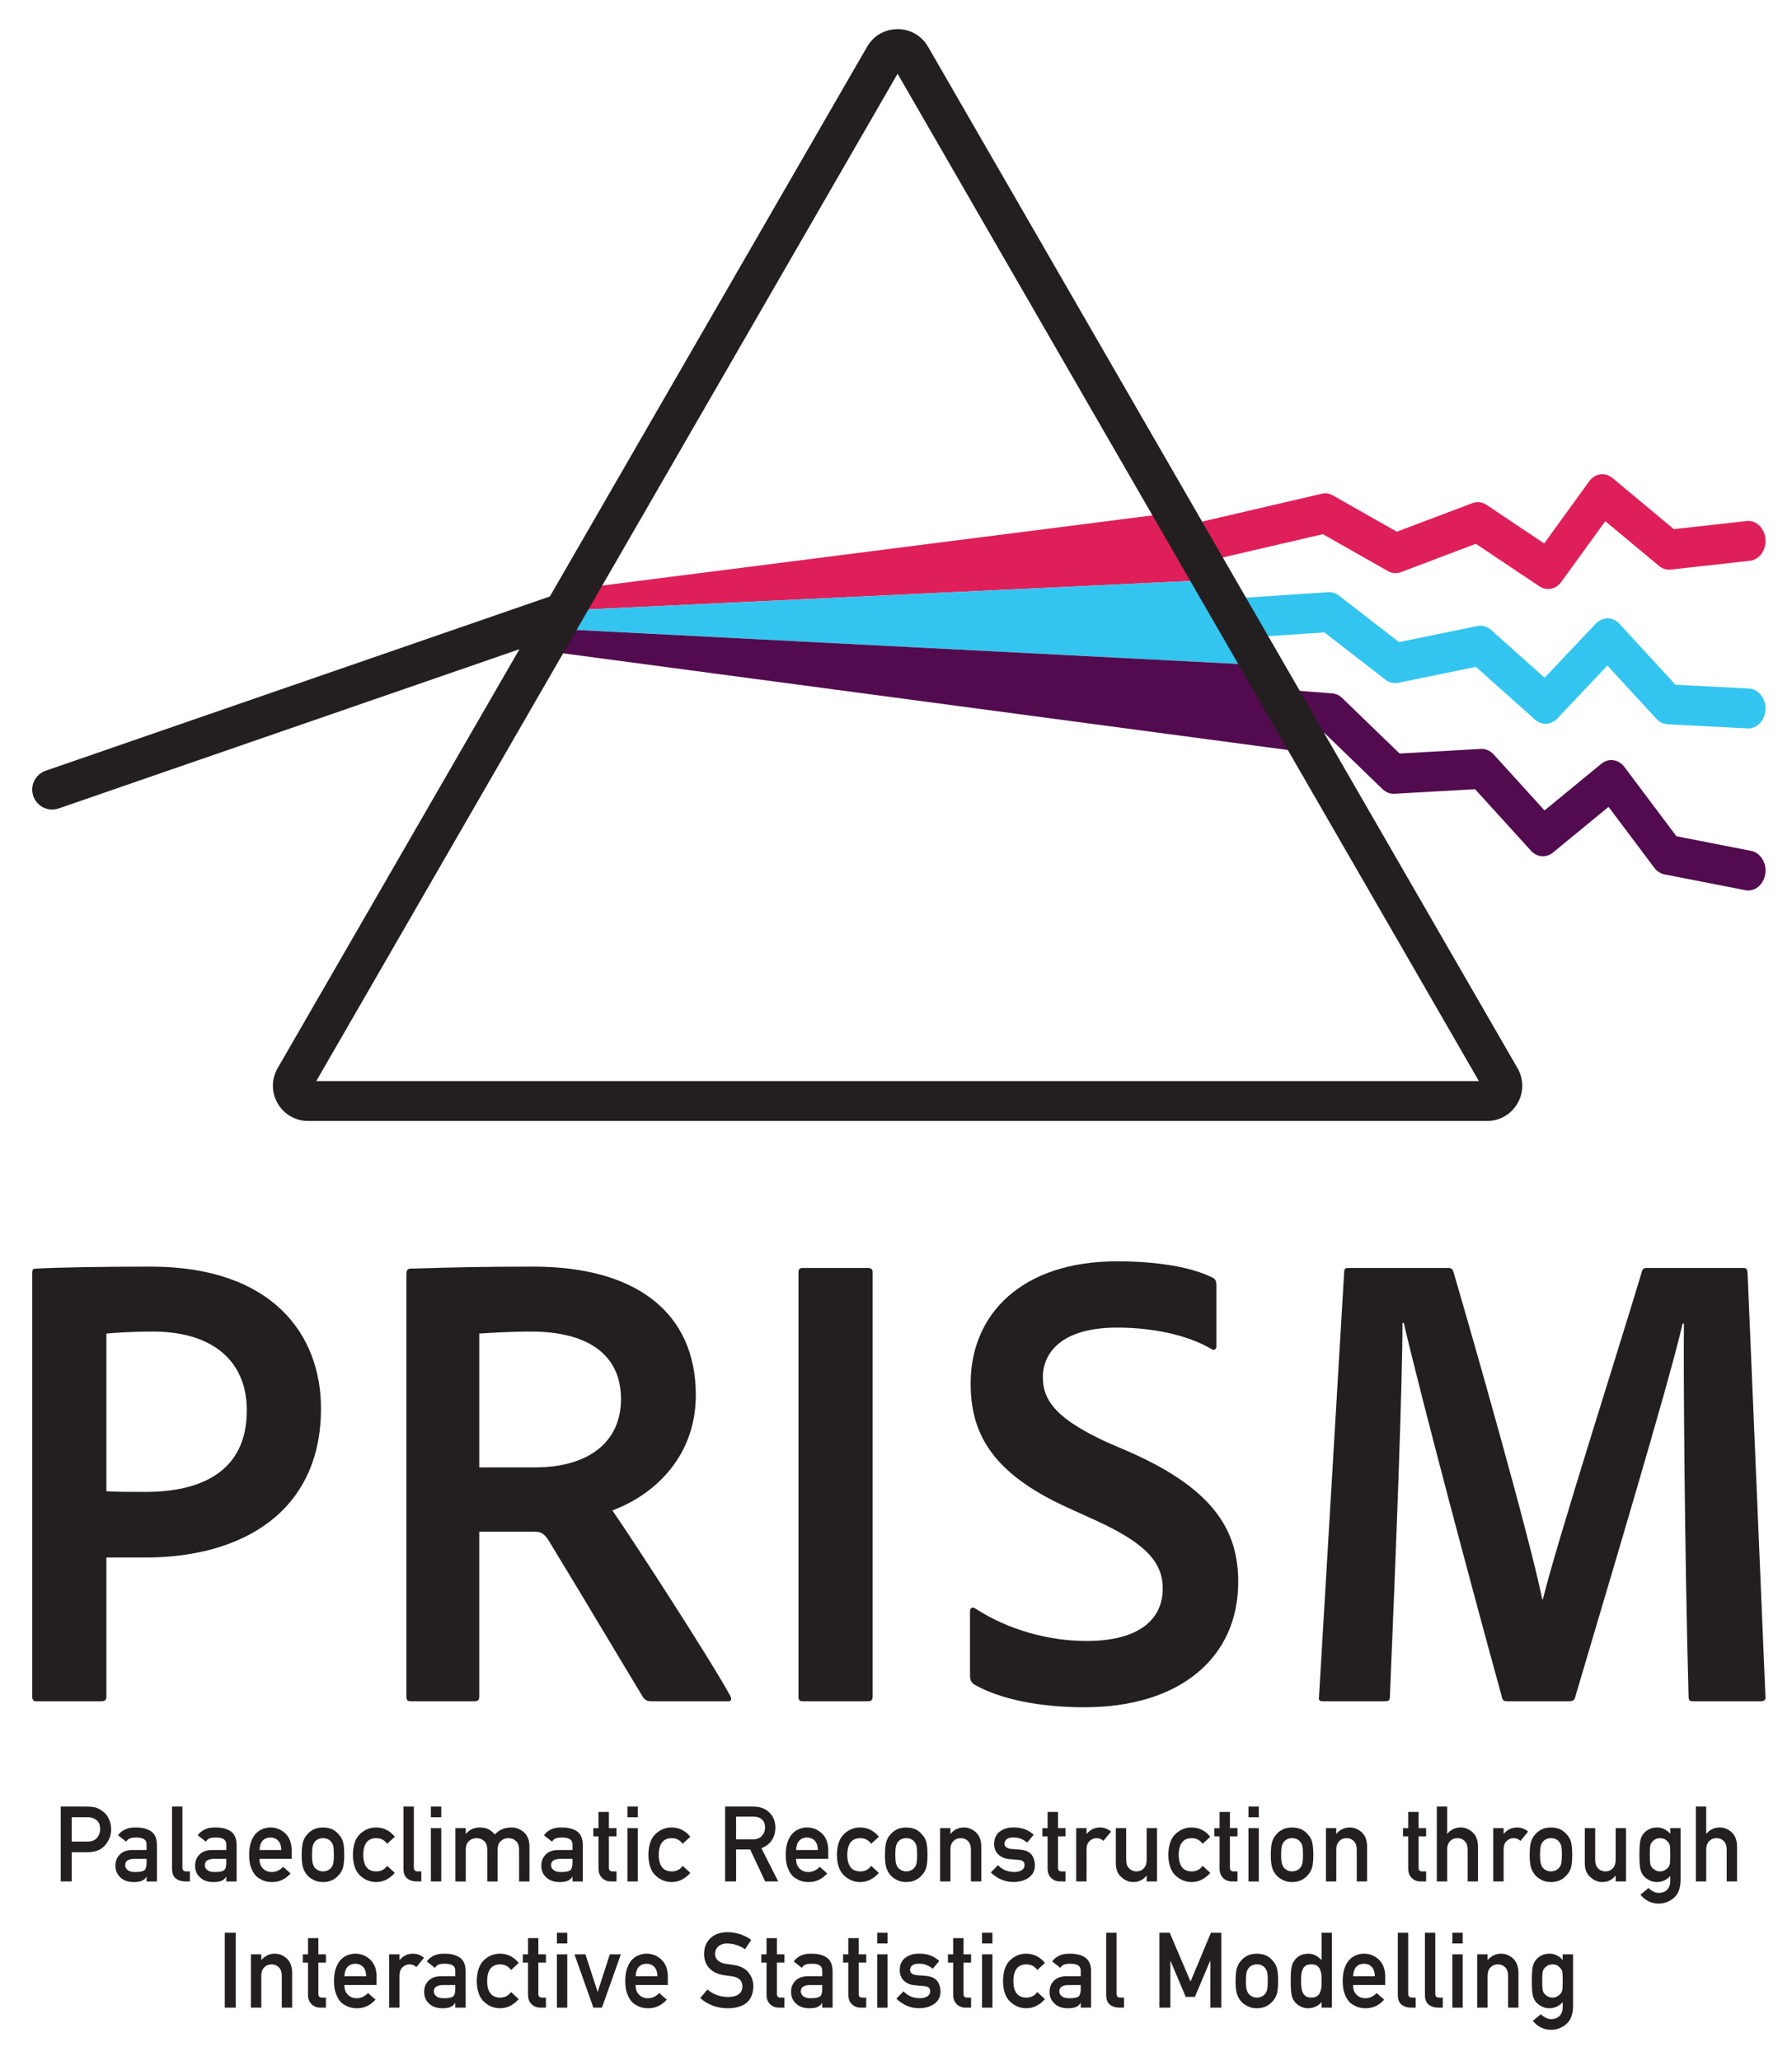 <?xml version="1.0" encoding="UTF-8"?>
<svg id="Layer_1" data-name="Layer 1" xmlns="http://www.w3.org/2000/svg" viewBox="0 0 1363.75 1567.85">
  <defs>
    <style>
      .cls-1 {
        fill: #231f20;
      }

      .cls-2 {
        fill: #520b4e;
      }

      .cls-3 {
        fill: #df1f5a;
      }

      .cls-4 {
        fill: #33c5f0;
      }
    </style>
  </defs>
  <g>
    <path class="cls-1" d="M24.53,968.55c0-2.52.5-3.53,2.52-3.53,19.15-1.01,53.43-1.51,87.7-1.51,92.74,0,129.53,51.91,129.53,107.86,0,78.63-59.98,113.4-133.56,113.4h-29.74v105.84c0,2.52-1.01,3.53-4.03,3.53H27.55c-2.02,0-3.02-1.01-3.02-3.53v-322.06ZM80.98,1134.37c8.06.5,14.62.5,29.74.5,41.83,0,77.11-15.12,77.11-61.99,0-37.8-26.21-59.98-71.57-59.98-16.13,0-29.74,1.01-35.28,1.51v119.96Z"/>
    <path class="cls-1" d="M312.82,1294.14c-3.02,0-3.53-1.01-3.53-4.03v-321.06c0-2.02.5-4.03,3.02-4.03,33.77-1.01,55.95-1.51,93.75-1.51,77.11,0,123.48,34.27,123.48,97.78,0,44.35-28.73,74.59-63.51,87.7,16.13,23.19,74.59,113.4,89.21,140.12,1.51,2.52,2.02,5.04-1.01,5.04h-57.96c-4.03,0-5.04-1.01-6.55-2.52-14.11-23.18-48.89-81.65-71.07-117.94-3.53-6.05-6.05-8.57-11.59-8.57h-42.34v125.5c0,2.52-1.01,3.53-3.53,3.53h-48.39ZM407.07,1116.22c41.33,0,65.52-19.66,65.52-51.91,0-34.27-25.7-51.41-68.55-51.41-16.13,0-31.25,1.01-39.31,1.51v101.81h42.34Z"/>
    <path class="cls-1" d="M664.11,1290.11c0,3.02-1.01,4.03-3.53,4.03h-49.39c-3.02,0-3.53-1.01-3.53-4.03v-322.06c0-3.02,1.01-3.53,3.53-3.53h49.39c2.52,0,3.53,1.01,3.53,3.53v322.06Z"/>
    <path class="cls-1" d="M741.73,1281.54c-2.52-1.51-3.53-3.53-3.53-7.06v-48.89c0-2.52,2.02-3.53,4.03-2.02,25.71,16.63,56.45,24.7,84.67,24.7,40.83,0,57.96-17.14,57.96-39.82,0-19.15-11.59-33.77-49.9-51.41l-22.18-10.08c-58.97-26.71-74.09-57.46-74.09-94.75,0-52.42,38.81-92.74,111.39-92.74,31.25,0,57.46,4.54,73.08,12.6,2.02,1.01,2.52,3.02,2.52,6.05v45.87c0,2.02-1.51,4.03-4.03,2.02-18.14-10.58-44.35-16.13-71.57-16.13-42.84,0-56.45,19.66-56.45,37.8s11.09,32.26,49.9,49.9l18.65,8.06c62.5,28.22,80.14,59.47,80.14,97.78,0,57.46-44.35,95.26-116.93,95.26-34.27,0-64.01-6.05-83.67-17.14Z"/>
    <path class="cls-1" d="M1026.49,964.52h75.1c3.02,0,3.53.5,4.54,3.02,14.62,49.9,57.96,201.61,67.54,248.98h.5c10.58-43.34,59.98-197.57,75.1-248.48.5-2.52,1.51-3.53,4.03-3.53h73.08c2.52,0,3.02.5,3.53,3.02l13.61,322.57c.5,3.02-1.01,4.03-3.53,4.03h-51.41c-2.52,0-3.53-.5-3.53-3.53-3.02-108.36-4.03-253.52-3.53-283.76h-1.01c-10.58,46.37-61.49,215.21-81.65,283.76-.5,3.02-2.52,3.53-4.54,3.53h-46.87c-3.02,0-4.03-.5-4.54-3.53-21.17-76.61-60.99-225.8-74.59-284.26h-1.01c0,46.87-5.04,177.41-9.58,284.26,0,3.02-1.01,3.53-4.03,3.53h-46.37c-3.02,0-4.03-.5-3.53-3.53l19.15-323.07c0-3.02,1.51-3.02,3.53-3.02Z"/>
  </g>
  <g>
    <path class="cls-3" d="M1178.11,448.08c-2.24,0-4.49-.66-6.55-2.04l-48.42-32.39-57.05,21.59c-3.24,1.23-6.77.94-9.83-.8l-49.51-28.11-78.11,18.18-13.83-27.74,91.13-21.21c2.83-.66,5.76-.22,8.35,1.25l48.72,27.66,57.55-21.78c3.54-1.34,7.4-.87,10.62,1.28l43.97,29.41,34.25-47.25c4.41-6.08,12.12-7.2,17.68-2.56l46.75,38.94,55.42-6.17c7.2-.8,13.6,5.31,14.3,13.66.69,8.34-4.58,15.76-11.79,16.56l-60.32,6.72c-3.16.35-6.33-.64-8.9-2.79l-40.88-34.05-33.5,46.22c-2.56,3.54-6.27,5.42-10.04,5.42Z"/>
    <path class="cls-4" d="M1330.43,554.09c-.2,0-.4,0-.61-.02l-60.85-3.16c-3.16-.16-6.16-1.63-8.46-4.13l-37.25-40.51-38.12,40.27c-4.74,5-11.91,5.35-17,.82l-44.96-40.09-59.14,12.13c-3.37.69-6.84-.15-9.68-2.35l-46.48-36-49.35,3.29-14.76-29.42,67.03-4.46c2.88-.19,5.73.71,8.12,2.56l45.74,35.43,59.65-12.23c3.67-.75,7.44.32,10.39,2.95l40.79,36.38,38.97-41.17c5.1-5.39,12.95-5.32,17.98.15l42.61,46.34,55.95,2.91c7.28.38,12.91,7.47,12.58,15.85-.32,8.14-6.15,14.49-13.16,14.49Z"/>
    <path class="cls-2" d="M1330.43,677.37c-.73,0-1.48-.07-2.23-.22l-61.5-12.03c-3.02-.59-5.77-2.37-7.77-5.04l-34.79-46.31-42.27,34.73c-5.16,4.24-12.21,3.66-16.79-1.38l-42.51-46.79-61.32,3.47c-3.33.19-6.59-1.08-9.13-3.54l-44.36-42.86-13.31-1.04-15.89-31.66,35.28,2.75c2.79.22,5.45,1.45,7.59,3.52l43.69,42.22,61.82-3.5c3.61-.2,7.15,1.31,9.77,4.19l38.72,42.61,43.16-35.47c5.55-4.56,13.2-3.51,17.65,2.43l39.55,52.66,56.82,11.12c7.18,1.41,12.02,9.24,10.8,17.51-1.09,7.4-6.68,12.64-12.99,12.64Z"/>
    <polygon class="cls-3" points="433.9 448.53 424.64 464.63 932.92 440.67 902.65 388.77 433.9 448.53"/>
    <polygon class="cls-4" points="424.64 464.63 416.87 478.09 970.76 506.5 932.92 440.67 424.64 464.63"/>
    <polygon class="cls-2" points="416.84 478.09 407.58 494.19 1009.83 574.48 970.76 506.5 416.84 478.09"/>
    <path class="cls-1" d="M683.08,56.1l442.39,766.25H240.69L683.08,56.1M683.08,22.16c-9.02,0-18.04,4.46-23.19,13.39L211.3,812.53c-10.31,17.85,2.58,40.17,23.19,40.17h897.18c20.61,0,33.5-22.31,23.19-40.17L706.27,35.55c-5.15-8.93-14.17-13.39-23.19-13.39h0Z"/>
    <path class="cls-1" d="M39.71,615.81c-6.29,0-12.18-3.94-14.35-10.23-2.74-7.92,1.47-16.57,9.39-19.3l402.66-139.1-23.16,40.12-369.59,127.67c-1.64.57-3.31.84-4.96.84Z"/>
  </g>
  <g>
    <path class="cls-1" d="M46.2,1374.23h20c2.17,0,4.27.21,6.29.62,2.02.55,4.06,1.67,6.14,3.36,1.74,1.28,3.15,3.1,4.23,5.47,1.13,2.29,1.7,5,1.7,8.12,0,4.22-1.44,8.06-4.32,11.52-2.95,3.65-7.27,5.52-12.95,5.62h-12.73v22.23h-8.35v-56.95ZM54.55,1400.84h12.4c3.11-.05,5.45-1.05,7.01-2.98,1.49-1.88,2.24-3.98,2.24-6.28,0-1.91-.3-3.52-.91-4.83-.63-1.18-1.52-2.11-2.65-2.79-1.72-1.12-3.72-1.66-5.99-1.61h-12.09v18.48Z"/>
    <path class="cls-1" d="M111.55,1427.6h-.15c-.73,1.38-1.87,2.39-3.4,3.05-1.51.68-3.61,1.01-6.28,1.01-4.39-.05-7.77-1.25-10.13-3.59-2.5-2.29-3.74-5.22-3.74-8.79s1.08-6.24,3.25-8.48c2.17-2.29,5.34-3.46,9.53-3.51h10.93v-4.28c.05-3.58-2.63-5.32-8.06-5.22-1.97,0-3.52.21-4.65.63-1.19.5-2.12,1.33-2.8,2.51l-6.21-4.89c3-4.04,7.42-6.01,13.27-5.9,4.94-.05,8.88.91,11.83,2.89,2.95,2.03,4.45,5.52,4.5,10.47v27.7h-7.88v-3.59ZM111.55,1414h-9.47c-4.6.1-6.87,1.73-6.82,4.89,0,1.38.59,2.55,1.78,3.52,1.14,1.07,3.02,1.6,5.65,1.6,3.31.05,5.65-.35,7.01-1.21,1.24-.86,1.86-2.81,1.86-5.86v-2.93Z"/>
    <path class="cls-1" d="M130.93,1374.23h7.88v46.52c0,1.85.99,2.78,2.96,2.78h2.73v7.65h-3.52c-2.87,0-5.24-.74-7.11-2.22-1.97-1.5-2.95-4.03-2.95-7.59v-47.15Z"/>
    <path class="cls-1" d="M172.18,1427.6h-.15c-.73,1.38-1.87,2.39-3.4,3.05-1.51.68-3.61,1.01-6.28,1.01-4.39-.05-7.77-1.25-10.13-3.59-2.5-2.29-3.74-5.22-3.74-8.79s1.08-6.24,3.25-8.48c2.17-2.29,5.34-3.46,9.53-3.51h10.93v-4.28c.05-3.58-2.63-5.32-8.06-5.22-1.97,0-3.52.21-4.65.63-1.19.5-2.12,1.33-2.8,2.51l-6.21-4.89c3-4.04,7.42-6.01,13.27-5.9,4.94-.05,8.88.91,11.83,2.89,2.95,2.03,4.45,5.52,4.5,10.47v27.7h-7.88v-3.59ZM172.18,1414h-9.47c-4.6.1-6.87,1.73-6.82,4.89,0,1.38.59,2.55,1.78,3.52,1.14,1.07,3.02,1.6,5.65,1.6,3.31.05,5.65-.35,7.01-1.21,1.24-.86,1.86-2.81,1.86-5.86v-2.93Z"/>
    <path class="cls-1" d="M197.48,1414c0,3.26.91,5.73,2.73,7.43,1.69,1.72,3.91,2.58,6.66,2.58,3.21,0,6.07-1.32,8.59-3.95l5.72,5.04c-4.01,4.42-8.73,6.61-14.15,6.56-2.07,0-4.09-.31-6.05-.94-.98-.34-1.94-.79-2.87-1.37-.98-.49-1.9-1.11-2.76-1.84-1.66-1.51-3.01-3.62-4.05-6.33-1.14-2.6-1.7-5.99-1.7-10.16s.49-7.34,1.48-10c.98-2.71,2.24-4.84,3.78-6.41,1.56-1.59,3.32-2.73,5.26-3.44,1.92-.7,3.81-1.05,5.67-1.05,4.49.05,8.28,1.58,11.38,4.57,3.15,3.05,4.75,7.24,4.8,12.58v6.71h-24.49ZM214.09,1407.28c-.1-3.17-.92-5.56-2.46-7.18-1.52-1.54-3.46-2.32-5.84-2.32s-4.32.77-5.84,2.32c-1.49,1.62-2.31,4.02-2.46,7.18h16.61Z"/>
    <path class="cls-1" d="M229.6,1410.87c0-4.28.34-7.57,1.02-9.86.71-2.24,1.79-4.13,3.25-5.67,1.08-1.35,2.6-2.55,4.54-3.61,1.92-1.01,4.38-1.54,7.38-1.59,3.1.05,5.61.59,7.53,1.6,1.89,1.07,3.35,2.28,4.39,3.63,1.56,1.54,2.66,3.42,3.32,5.66.63,2.29.94,5.57.94,9.84s-.32,7.53-.95,9.77c-.66,2.24-1.77,4.18-3.33,5.82-.5.6-1.12,1.19-1.85,1.76-.66.65-1.5,1.21-2.53,1.68-1.92,1.12-4.43,1.71-7.53,1.76-3-.05-5.46-.64-7.38-1.76-1.94-1.02-3.45-2.16-4.54-3.44-1.46-1.64-2.55-3.58-3.25-5.82-.68-2.24-1.02-5.49-1.02-9.77ZM254.09,1410.95c0-2.9-.13-5.02-.38-6.35-.25-1.28-.77-2.4-1.56-3.37-.58-.91-1.44-1.63-2.58-2.16-1.09-.55-2.35-.82-3.79-.82-1.34,0-2.58.28-3.72.82-1.09.52-1.97,1.24-2.65,2.16-.68.97-1.18,2.09-1.48,3.37-.3,1.33-.46,3.42-.46,6.27s.15,4.89.46,6.19c.3,1.33.8,2.51,1.48,3.53.68.78,1.57,1.48,2.65,2.08,1.14.57,2.38.86,3.72.86,1.44,0,2.7-.29,3.79-.86,1.14-.6,2-1.29,2.58-2.08.78-1.02,1.3-2.2,1.56-3.53.25-1.31.38-3.34.38-6.11Z"/>
    <path class="cls-1" d="M300.46,1424.66c-1.72,2.02-3.73,3.67-6.06,4.93-2.32,1.32-5.01,2.01-8.06,2.06-4.63,0-8.7-1.63-12.2-4.88-3.63-3.25-5.49-8.53-5.59-15.82.1-7.37,1.97-12.71,5.6-16.02,3.5-3.25,7.57-4.86,12.21-4.8,3.05.05,5.73.7,8.05,1.95,2.32,1.27,4.34,2.97,6.05,5.11l-5.83,5.34c-1.99-2.74-4.65-4.17-7.98-4.27-6.71-.1-10.12,4.13-10.22,12.7.1,8.52,3.51,12.71,10.22,12.58,3.33-.05,5.99-1.46,7.98-4.23l5.83,5.36Z"/>
    <path class="cls-1" d="M307.06,1374.23h7.88v46.52c0,1.85.99,2.78,2.96,2.78h2.73v7.65h-3.52c-2.87,0-5.24-.74-7.11-2.22-1.97-1.5-2.95-4.03-2.95-7.59v-47.15Z"/>
    <path class="cls-1" d="M327.92,1374.23h7.88v8.12h-7.88v-8.12ZM327.92,1390.64h7.88v40.55h-7.88v-40.55Z"/>
    <path class="cls-1" d="M346.55,1390.64h7.9v4.3h.15c2.68-3.2,6.21-4.8,10.59-4.8,2.81.05,5.08.53,6.8,1.45,1.69,1.02,3.24,2.3,4.65,3.87,3.18-3.59,7.44-5.36,12.77-5.31,3.36,0,6.43,1.19,9.22,3.55,2.76,2.4,4.19,5.91,4.3,10.55v26.95h-7.89v-24.17c0-2.84-.76-5.01-2.27-6.49-1.51-1.51-3.46-2.27-5.84-2.27s-4.35.76-5.88,2.27c-1.56,1.49-2.35,3.65-2.35,6.49v24.17h-7.88v-24.17c0-2.84-.76-5.01-2.27-6.49-1.54-1.51-3.5-2.27-5.88-2.27s-4.33.76-5.84,2.27c-1.59,1.49-2.38,3.65-2.38,6.49v24.17h-7.89v-40.55Z"/>
    <path class="cls-1" d="M435.65,1427.6h-.15c-.73,1.38-1.87,2.39-3.4,3.05-1.51.68-3.61,1.01-6.28,1.01-4.39-.05-7.77-1.25-10.13-3.59-2.5-2.29-3.74-5.22-3.74-8.79s1.08-6.24,3.25-8.48c2.17-2.29,5.34-3.46,9.53-3.51h10.93v-4.28c.05-3.58-2.63-5.32-8.06-5.22-1.97,0-3.52.21-4.65.63-1.19.5-2.12,1.33-2.8,2.51l-6.21-4.89c3-4.04,7.42-6.01,13.27-5.9,4.94-.05,8.88.91,11.83,2.89,2.95,2.03,4.45,5.52,4.5,10.47v27.7h-7.88v-3.59ZM435.65,1414h-9.47c-4.6.1-6.87,1.73-6.82,4.89,0,1.38.59,2.55,1.78,3.52,1.14,1.07,3.02,1.6,5.65,1.6,3.31.05,5.65-.35,7.01-1.21,1.24-.86,1.86-2.81,1.86-5.86v-2.93Z"/>
    <path class="cls-1" d="M455.5,1378.3h7.88v12.34h5.75v6.25h-5.75v23.64c-.05,2.06.88,3.06,2.8,3.01h2.95v7.65h-4.12c-2.77,0-5.04-.88-6.8-2.65-1.81-1.69-2.72-4.13-2.72-7.33v-24.31h-3.96v-6.25h3.96v-12.34Z"/>
    <path class="cls-1" d="M477.49,1374.23h7.88v8.12h-7.88v-8.12ZM477.49,1390.64h7.88v40.55h-7.88v-40.55Z"/>
    <path class="cls-1" d="M525.34,1424.66c-1.72,2.02-3.73,3.67-6.06,4.93-2.32,1.32-5.01,2.01-8.06,2.06-4.63,0-8.7-1.63-12.2-4.88-3.63-3.25-5.49-8.53-5.59-15.82.1-7.37,1.97-12.71,5.6-16.02,3.5-3.25,7.57-4.86,12.21-4.8,3.05.05,5.73.7,8.05,1.95,2.32,1.27,4.34,2.97,6.05,5.11l-5.83,5.34c-1.99-2.74-4.65-4.17-7.98-4.27-6.71-.1-10.12,4.13-10.22,12.7.1,8.52,3.51,12.71,10.22,12.58,3.33-.05,5.99-1.46,7.98-4.23l5.83,5.36Z"/>
    <path class="cls-1" d="M551.83,1374.23h21.55c4.6,0,8.35,1.25,11.25,3.75,3.5,2.84,5.32,6.89,5.47,12.15-.1,7.73-3.65,13-10.65,15.78l12.77,25.27h-9.92l-11.42-24.34h-10.7v24.34h-8.35v-56.95ZM560.18,1399.2h12.67c3.14-.05,5.49-.99,7.06-2.82,1.54-1.7,2.31-3.79,2.31-6.27-.05-2.98-.97-5.13-2.77-6.46-1.42-1.17-3.46-1.76-6.15-1.76h-13.12v17.31Z"/>
    <path class="cls-1" d="M605.84,1414c0,3.26.91,5.73,2.73,7.43,1.69,1.72,3.91,2.58,6.66,2.58,3.21,0,6.07-1.32,8.59-3.95l5.72,5.04c-4.01,4.42-8.73,6.61-14.15,6.56-2.07,0-4.09-.31-6.05-.94-.98-.34-1.94-.79-2.87-1.37-.98-.49-1.9-1.11-2.76-1.84-1.66-1.51-3.01-3.62-4.05-6.33-1.14-2.6-1.7-5.99-1.7-10.16s.49-7.34,1.48-10c.98-2.71,2.24-4.84,3.78-6.41,1.56-1.59,3.32-2.73,5.26-3.44,1.92-.7,3.81-1.05,5.67-1.05,4.49.05,8.28,1.58,11.38,4.57,3.15,3.05,4.75,7.24,4.8,12.58v6.71h-24.49ZM622.45,1407.28c-.1-3.17-.92-5.56-2.46-7.18-1.52-1.54-3.46-2.32-5.84-2.32s-4.32.77-5.84,2.32c-1.49,1.62-2.31,4.02-2.46,7.18h16.61Z"/>
    <path class="cls-1" d="M668.82,1424.66c-1.71,2.02-3.73,3.67-6.06,4.93-2.32,1.32-5.01,2.01-8.06,2.06-4.63,0-8.7-1.63-12.2-4.88-3.63-3.25-5.49-8.53-5.59-15.82.1-7.37,1.97-12.71,5.6-16.02,3.5-3.25,7.57-4.86,12.21-4.8,3.05.05,5.73.7,8.05,1.95,2.32,1.27,4.34,2.97,6.05,5.11l-5.83,5.34c-1.99-2.74-4.65-4.17-7.98-4.27-6.71-.1-10.12,4.13-10.22,12.7.1,8.52,3.51,12.71,10.22,12.58,3.33-.05,5.99-1.46,7.98-4.23l5.83,5.36Z"/>
    <path class="cls-1" d="M673.47,1410.87c0-4.28.34-7.57,1.02-9.86.71-2.24,1.79-4.13,3.25-5.67,1.08-1.35,2.6-2.55,4.54-3.61,1.92-1.01,4.38-1.54,7.38-1.59,3.1.05,5.61.59,7.53,1.6,1.89,1.07,3.35,2.28,4.39,3.63,1.56,1.54,2.67,3.42,3.32,5.66.63,2.29.94,5.57.94,9.84s-.32,7.53-.95,9.77c-.66,2.24-1.76,4.18-3.33,5.82-.5.6-1.12,1.19-1.85,1.76-.66.65-1.5,1.21-2.53,1.68-1.92,1.12-4.42,1.71-7.53,1.76-3-.05-5.46-.64-7.38-1.76-1.94-1.02-3.46-2.16-4.54-3.44-1.46-1.64-2.55-3.58-3.25-5.82-.68-2.24-1.02-5.49-1.02-9.77ZM697.96,1410.95c0-2.9-.13-5.02-.38-6.35-.25-1.28-.77-2.4-1.56-3.37-.58-.91-1.44-1.63-2.58-2.16-1.09-.55-2.35-.82-3.79-.82-1.34,0-2.58.28-3.72.82-1.09.52-1.97,1.24-2.65,2.16-.68.97-1.18,2.09-1.48,3.37-.3,1.33-.46,3.42-.46,6.27s.15,4.89.46,6.19c.3,1.33.8,2.51,1.48,3.53.68.78,1.57,1.48,2.65,2.08,1.14.57,2.38.86,3.72.86,1.44,0,2.7-.29,3.79-.86,1.14-.6,2-1.29,2.58-2.08.78-1.02,1.3-2.2,1.56-3.53.25-1.31.38-3.34.38-6.11Z"/>
    <path class="cls-1" d="M715.42,1390.64h7.88v4.3h.15c2.6-3.2,6-4.8,10.21-4.8,3.25,0,6.23,1.19,8.92,3.55,2.67,2.4,4.07,5.91,4.2,10.55v26.95h-7.88v-24.17c0-2.84-.73-5.01-2.2-6.49-1.44-1.51-3.29-2.27-5.56-2.27s-4.14.76-5.6,2.27c-1.49,1.49-2.23,3.65-2.23,6.49v24.17h-7.88v-40.55Z"/>
    <path class="cls-1" d="M759.53,1418.8c3.21,3.47,7.36,5.2,12.44,5.2,2.28,0,4.13-.46,5.58-1.37,1.44-.91,2.16-2.19,2.16-3.83,0-1.46-.43-2.47-1.29-3.05-.88-.6-2.06-.92-3.53-.98l-6.98-.62c-3.31-.31-6-1.46-8.08-3.44-2.12-1.93-3.21-4.62-3.26-8.09.05-4.17,1.48-7.29,4.28-9.38,2.73-2.08,6.18-3.13,10.38-3.13,1.82,0,3.45.12,4.88.35,1.44.26,2.79.62,4.05,1.09,2.42,1.02,4.59,2.38,6.51,4.1l-4.89,5.89c-1.52-1.13-3.12-2.06-4.82-2.8-1.67-.66-3.59-.99-5.76-.99-2.48,0-4.21.46-5.2,1.37-1.04.91-1.55,2.09-1.55,3.52-.05.91.34,1.71,1.17,2.39.76.76,2.1,1.24,4.02,1.45l6.52.51c4.09.31,7.05,1.59,8.87,3.83,1.69,2.19,2.54,4.97,2.54,8.33-.05,3.94-1.6,6.97-4.66,9.11-3.03,2.19-6.9,3.31-11.62,3.36-6.41,0-12.17-2.42-17.3-7.26l5.5-5.59Z"/>
    <path class="cls-1" d="M797.26,1378.3h7.88v12.34h5.75v6.25h-5.75v23.64c-.05,2.06.88,3.06,2.8,3.01h2.95v7.65h-4.12c-2.77,0-5.04-.88-6.8-2.65-1.81-1.69-2.72-4.13-2.72-7.33v-24.31h-3.96v-6.25h3.96v-12.34Z"/>
    <path class="cls-1" d="M819.01,1390.64h7.88v4.3h.17c2.6-3.2,6-4.8,10.22-4.8,3.15.05,5.9,1.09,8.25,3.11l-5.76,7.04c-1.67-1.36-3.4-2.04-5.19-2.04-2.02,0-3.75.68-5.19,2.03-1.62,1.33-2.45,3.48-2.5,6.45v24.45h-7.88v-40.55Z"/>
    <path class="cls-1" d="M849.17,1390.64h7.88v24.17c0,2.74.74,4.88,2.23,6.42,1.46,1.54,3.33,2.31,5.6,2.31s4.12-.77,5.56-2.31c1.46-1.54,2.2-3.68,2.2-6.42v-24.17h7.88v40.55h-7.88v-4.34h-.15c-2.6,3.2-5.99,4.8-10.17,4.8-3.25-.05-6.19-1.27-8.81-3.67-2.85-2.34-4.3-5.8-4.35-10.37v-26.98Z"/>
    <path class="cls-1" d="M921.04,1424.66c-1.72,2.02-3.73,3.67-6.06,4.93-2.32,1.32-5.01,2.01-8.06,2.06-4.63,0-8.7-1.63-12.2-4.88-3.63-3.25-5.49-8.53-5.59-15.82.1-7.37,1.97-12.71,5.6-16.02,3.5-3.25,7.57-4.86,12.21-4.8,3.05.05,5.73.7,8.05,1.95,2.32,1.27,4.34,2.97,6.05,5.11l-5.83,5.34c-1.99-2.74-4.65-4.17-7.98-4.27-6.71-.1-10.12,4.13-10.22,12.7.1,8.52,3.51,12.71,10.22,12.58,3.33-.05,5.99-1.46,7.98-4.23l5.83,5.36Z"/>
    <path class="cls-1" d="M928.12,1378.3h7.88v12.34h5.75v6.25h-5.75v23.64c-.05,2.06.88,3.06,2.8,3.01h2.95v7.65h-4.12c-2.77,0-5.04-.88-6.8-2.65-1.81-1.69-2.72-4.13-2.72-7.33v-24.31h-3.96v-6.25h3.96v-12.34Z"/>
    <path class="cls-1" d="M950.11,1374.23h7.88v8.12h-7.88v-8.12ZM950.11,1390.64h7.88v40.55h-7.88v-40.55Z"/>
    <path class="cls-1" d="M967.1,1410.87c0-4.28.34-7.57,1.02-9.86.71-2.24,1.79-4.13,3.25-5.67,1.08-1.35,2.6-2.55,4.54-3.61,1.92-1.01,4.38-1.54,7.38-1.59,3.1.05,5.61.59,7.53,1.6,1.89,1.07,3.35,2.28,4.39,3.63,1.56,1.54,2.67,3.42,3.32,5.66.63,2.29.94,5.57.94,9.84s-.32,7.53-.95,9.77c-.66,2.24-1.76,4.18-3.33,5.82-.5.6-1.12,1.19-1.85,1.76-.66.65-1.5,1.21-2.53,1.68-1.92,1.12-4.42,1.71-7.53,1.76-3-.05-5.46-.64-7.38-1.76-1.94-1.02-3.46-2.16-4.54-3.44-1.46-1.64-2.55-3.58-3.25-5.82-.68-2.24-1.02-5.49-1.02-9.77ZM991.59,1410.95c0-2.9-.13-5.02-.38-6.35-.25-1.28-.77-2.4-1.56-3.37-.58-.91-1.44-1.63-2.58-2.16-1.09-.55-2.35-.82-3.79-.82-1.34,0-2.58.28-3.72.82-1.09.52-1.97,1.24-2.65,2.16-.68.97-1.18,2.09-1.48,3.37-.3,1.33-.46,3.42-.46,6.27s.15,4.89.46,6.19c.3,1.33.8,2.51,1.48,3.53.68.78,1.57,1.48,2.65,2.08,1.14.57,2.38.86,3.72.86,1.44,0,2.7-.29,3.79-.86,1.14-.6,2-1.29,2.58-2.08.78-1.02,1.3-2.2,1.56-3.53.25-1.31.38-3.34.38-6.11Z"/>
    <path class="cls-1" d="M1009.05,1390.64h7.88v4.3h.15c2.6-3.2,6-4.8,10.21-4.8,3.25,0,6.23,1.19,8.92,3.55,2.67,2.4,4.07,5.91,4.2,10.55v26.95h-7.88v-24.17c0-2.84-.73-5.01-2.2-6.49-1.44-1.51-3.29-2.27-5.56-2.27s-4.14.76-5.6,2.27c-1.49,1.49-2.23,3.65-2.23,6.49v24.17h-7.88v-40.55Z"/>
    <path class="cls-1" d="M1071.67,1378.3h7.88v12.34h5.75v6.25h-5.75v23.64c-.05,2.06.88,3.06,2.8,3.01h2.95v7.65h-4.12c-2.77,0-5.04-.88-6.8-2.65-1.81-1.69-2.72-4.13-2.72-7.33v-24.31h-3.96v-6.25h3.96v-12.34Z"/>
    <path class="cls-1" d="M1093.43,1374.23h7.88v20.7h.15c2.6-3.2,6-4.8,10.21-4.8,3.25,0,6.23,1.19,8.92,3.55,2.67,2.4,4.07,5.91,4.2,10.55v26.95h-7.88v-24.17c0-2.84-.73-5.01-2.2-6.49-1.44-1.51-3.29-2.27-5.56-2.27s-4.14.76-5.6,2.27c-1.49,1.49-2.23,3.65-2.23,6.49v24.17h-7.88v-56.95Z"/>
    <path class="cls-1" d="M1136.4,1390.64h7.88v4.3h.17c2.6-3.2,6-4.8,10.22-4.8,3.15.05,5.9,1.09,8.25,3.11l-5.76,7.04c-1.67-1.36-3.4-2.04-5.19-2.04-2.02,0-3.75.68-5.19,2.03-1.62,1.33-2.45,3.48-2.5,6.45v24.45h-7.88v-40.55Z"/>
    <path class="cls-1" d="M1164.13,1410.87c0-4.28.34-7.57,1.02-9.86.71-2.24,1.79-4.13,3.25-5.67,1.08-1.35,2.6-2.55,4.54-3.61,1.92-1.01,4.38-1.54,7.38-1.59,3.1.05,5.61.59,7.53,1.6,1.89,1.07,3.35,2.28,4.39,3.63,1.56,1.54,2.67,3.42,3.32,5.66.63,2.29.94,5.57.94,9.84s-.32,7.53-.95,9.77c-.66,2.24-1.76,4.18-3.33,5.82-.5.6-1.12,1.19-1.85,1.76-.66.65-1.5,1.21-2.53,1.68-1.92,1.12-4.42,1.71-7.53,1.76-3-.05-5.46-.64-7.38-1.76-1.94-1.02-3.46-2.16-4.54-3.44-1.46-1.64-2.55-3.58-3.25-5.82-.68-2.24-1.02-5.49-1.02-9.77ZM1188.62,1410.95c0-2.9-.13-5.02-.38-6.35-.25-1.28-.77-2.4-1.56-3.37-.58-.91-1.44-1.63-2.58-2.16-1.09-.55-2.35-.82-3.79-.82-1.34,0-2.58.28-3.72.82-1.09.52-1.97,1.24-2.65,2.16-.68.97-1.18,2.09-1.48,3.37-.3,1.33-.46,3.42-.46,6.27s.15,4.89.46,6.19c.3,1.33.8,2.51,1.48,3.53.68.78,1.57,1.48,2.65,2.08,1.14.57,2.38.86,3.72.86,1.44,0,2.7-.29,3.79-.86,1.14-.6,2-1.29,2.58-2.08.78-1.02,1.3-2.2,1.56-3.53.25-1.31.38-3.34.38-6.11Z"/>
    <path class="cls-1" d="M1206.08,1390.64h7.88v24.17c0,2.74.74,4.88,2.23,6.42,1.46,1.54,3.33,2.31,5.6,2.31s4.12-.77,5.56-2.31c1.46-1.54,2.2-3.68,2.2-6.42v-24.17h7.88v40.55h-7.88v-4.34h-.15c-2.6,3.2-5.99,4.8-10.17,4.8-3.25-.05-6.19-1.27-8.81-3.67-2.85-2.34-4.3-5.8-4.35-10.37v-26.98Z"/>
    <path class="cls-1" d="M1271.12,1426.95c-2.6,3.03-5.97,4.6-10.13,4.7-2.55-.05-4.66-.61-6.35-1.68-1.76-1.02-3.11-2.11-4.05-3.28-1.03-1.33-1.78-2.96-2.23-4.89-.48-1.9-.72-5.52-.72-10.87s.24-9.13.72-11.06c.45-1.9,1.2-3.5,2.23-4.81.93-1.27,2.28-2.41,4.05-3.42,1.69-.96,3.8-1.46,6.35-1.52,3.91,0,7.28,1.6,10.13,4.8v-4.3h7.88v39.57c-.1,6.09-1.8,10.57-5.1,13.44-3.33,2.94-7.31,4.41-11.94,4.41-5.31-.1-9.85-2.37-13.6-6.78l6.12-5.03c1.01.97,2.17,1.79,3.48,2.47,1.34.76,2.72,1.16,4.16,1.22,2.7,0,4.87-.77,6.5-2.32,1.61-1.57,2.44-3.74,2.5-6.51v-4.16ZM1255.53,1410.95c0,3.11.1,5.25.3,6.43.18,1.23.59,2.25,1.25,3.06.53.73,1.34,1.4,2.42,2,1.03.73,2.32,1.1,3.86,1.1s2.83-.37,3.86-1.1c1.03-.6,1.82-1.27,2.35-2,.66-.81,1.1-1.83,1.32-3.06.15-1.17.23-3.32.23-6.43s-.08-5.36-.23-6.58c-.23-1.23-.67-2.22-1.32-2.98-.53-.73-1.31-1.45-2.35-2.16-1.04-.6-2.32-.93-3.86-.98-1.54.05-2.83.38-3.86.98-1.09.71-1.89,1.42-2.42,2.16-.66.76-1.07,1.75-1.25,2.98-.2,1.23-.3,3.42-.3,6.58Z"/>
    <path class="cls-1" d="M1290.58,1374.23h7.88v20.7h.15c2.6-3.2,6-4.8,10.21-4.8,3.25,0,6.23,1.19,8.92,3.55,2.67,2.4,4.07,5.91,4.2,10.55v26.95h-7.88v-24.17c0-2.84-.73-5.01-2.2-6.49-1.44-1.51-3.29-2.27-5.56-2.27s-4.14.76-5.6,2.27c-1.49,1.49-2.23,3.65-2.23,6.49v24.17h-7.88v-56.95Z"/>
    <path class="cls-1" d="M171.05,1470.23h8.35v56.95h-8.35v-56.95Z"/>
    <path class="cls-1" d="M190.97,1486.64h7.88v4.3h.15c2.6-3.2,6-4.8,10.21-4.8,3.25,0,6.23,1.19,8.92,3.55,2.67,2.4,4.07,5.91,4.2,10.55v26.95h-7.88v-24.17c0-2.84-.73-5.01-2.2-6.49-1.44-1.51-3.29-2.27-5.56-2.27s-4.14.76-5.6,2.27c-1.49,1.49-2.23,3.65-2.23,6.49v24.17h-7.88v-40.55Z"/>
    <path class="cls-1" d="M234.4,1474.3h7.88v12.34h5.75v6.25h-5.75v23.64c-.05,2.06.88,3.06,2.8,3.01h2.95v7.65h-4.12c-2.77,0-5.04-.88-6.8-2.65-1.81-1.69-2.72-4.13-2.72-7.33v-24.31h-3.96v-6.25h3.96v-12.34Z"/>
    <path class="cls-1" d="M262.09,1510c0,3.26.91,5.73,2.73,7.43,1.69,1.72,3.91,2.58,6.66,2.58,3.21,0,6.07-1.32,8.59-3.95l5.72,5.04c-4.01,4.42-8.73,6.61-14.15,6.56-2.07,0-4.09-.31-6.05-.94-.98-.34-1.94-.79-2.87-1.37-.98-.49-1.9-1.11-2.76-1.84-1.66-1.51-3.01-3.62-4.05-6.33-1.14-2.6-1.7-5.99-1.7-10.16s.49-7.34,1.48-10c.98-2.71,2.24-4.84,3.78-6.41,1.56-1.59,3.32-2.73,5.26-3.44,1.92-.7,3.81-1.05,5.67-1.05,4.49.05,8.28,1.58,11.38,4.57,3.15,3.05,4.75,7.24,4.8,12.58v6.71h-24.49ZM278.7,1503.28c-.1-3.17-.92-5.56-2.46-7.18-1.52-1.54-3.46-2.32-5.84-2.32s-4.32.77-5.84,2.32c-1.49,1.62-2.31,4.02-2.46,7.18h16.61Z"/>
    <path class="cls-1" d="M296.16,1486.64h7.88v4.3h.17c2.6-3.2,6.01-4.8,10.22-4.8,3.15.05,5.9,1.09,8.25,3.11l-5.76,7.04c-1.67-1.36-3.4-2.04-5.19-2.04-2.02,0-3.75.68-5.19,2.03-1.62,1.33-2.45,3.48-2.5,6.45v24.45h-7.88v-40.55Z"/>
    <path class="cls-1" d="M346.48,1523.6h-.15c-.73,1.38-1.87,2.39-3.4,3.05-1.51.68-3.61,1.01-6.28,1.01-4.39-.05-7.77-1.25-10.13-3.59-2.5-2.29-3.74-5.22-3.74-8.79s1.08-6.24,3.25-8.48c2.17-2.29,5.34-3.46,9.53-3.51h10.93v-4.28c.05-3.58-2.63-5.32-8.06-5.22-1.97,0-3.52.21-4.65.63-1.19.5-2.12,1.33-2.8,2.51l-6.21-4.89c3-4.04,7.42-6.01,13.27-5.9,4.94-.05,8.88.91,11.83,2.89,2.95,2.03,4.45,5.52,4.5,10.47v27.7h-7.88v-3.59ZM346.48,1510h-9.47c-4.6.1-6.87,1.73-6.82,4.89,0,1.38.59,2.55,1.78,3.52,1.14,1.07,3.02,1.6,5.65,1.6,3.31.05,5.65-.35,7.01-1.21,1.24-.86,1.86-2.81,1.86-5.86v-2.93Z"/>
    <path class="cls-1" d="M394.75,1520.66c-1.72,2.02-3.73,3.67-6.06,4.93-2.32,1.32-5.01,2.01-8.06,2.06-4.63,0-8.7-1.63-12.2-4.88-3.63-3.25-5.49-8.53-5.59-15.82.1-7.37,1.97-12.71,5.6-16.02,3.5-3.25,7.57-4.86,12.21-4.8,3.05.05,5.73.7,8.05,1.95,2.32,1.27,4.34,2.97,6.05,5.11l-5.83,5.34c-1.99-2.74-4.65-4.17-7.98-4.27-6.71-.1-10.12,4.13-10.22,12.7.1,8.52,3.51,12.71,10.22,12.58,3.33-.05,5.99-1.46,7.98-4.23l5.83,5.36Z"/>
    <path class="cls-1" d="M401.83,1474.3h7.88v12.34h5.75v6.25h-5.75v23.64c-.05,2.06.88,3.06,2.8,3.01h2.95v7.65h-4.12c-2.77,0-5.04-.88-6.8-2.65-1.81-1.69-2.72-4.13-2.72-7.33v-24.31h-3.96v-6.25h3.96v-12.34Z"/>
    <path class="cls-1" d="M423.82,1470.23h7.88v8.12h-7.88v-8.12ZM423.82,1486.64h7.88v40.55h-7.88v-40.55Z"/>
    <path class="cls-1" d="M437.18,1486.64h8.35l9.22,28.42h.15l9.19-28.42h8.39l-14.4,40.55h-6.5l-14.4-40.55Z"/>
    <path class="cls-1" d="M483.73,1510c0,3.26.91,5.73,2.73,7.43,1.69,1.72,3.91,2.58,6.66,2.58,3.21,0,6.07-1.32,8.59-3.95l5.72,5.04c-4.01,4.42-8.73,6.61-14.15,6.56-2.07,0-4.09-.31-6.05-.94-.98-.34-1.94-.79-2.87-1.37-.98-.49-1.9-1.11-2.76-1.84-1.66-1.51-3.01-3.62-4.05-6.33-1.14-2.6-1.7-5.99-1.7-10.16s.49-7.34,1.48-10c.98-2.71,2.24-4.84,3.78-6.41,1.56-1.59,3.32-2.73,5.26-3.44,1.92-.7,3.81-1.05,5.67-1.05,4.49.05,8.28,1.58,11.38,4.57,3.15,3.05,4.75,7.24,4.8,12.58v6.71h-24.49ZM500.34,1503.28c-.1-3.17-.92-5.56-2.46-7.18-1.52-1.54-3.46-2.32-5.84-2.32s-4.32.77-5.84,2.32c-1.49,1.62-2.31,4.02-2.46,7.18h16.61Z"/>
    <path class="cls-1" d="M538.37,1513.39c4.39,3.73,9.62,5.62,15.68,5.68,7.17-.1,10.8-2.75,10.91-7.94.05-4.25-2.35-6.8-7.19-7.66-2.22-.31-4.65-.67-7.3-1.06-4.74-.81-8.35-2.62-10.82-5.43-2.55-2.89-3.82-6.41-3.82-10.56,0-4.98,1.6-8.99,4.8-12.04,3.1-3.02,7.5-4.56,13.19-4.61,6.85.16,12.81,2.12,17.88,5.88l-4.66,7.09c-4.14-2.82-8.69-4.28-13.67-4.38-2.57,0-4.72.67-6.44,1.99-1.79,1.38-2.71,3.44-2.76,6.18,0,1.64.62,3.13,1.85,4.46,1.24,1.36,3.22,2.29,5.94,2.81,1.51.26,3.58.56,6.21.9,5.17.73,8.99,2.65,11.47,5.75,2.45,3.05,3.67,6.59,3.67,10.63-.28,10.9-6.73,16.42-19.36,16.58-8.17,0-15.19-2.59-21.06-7.77l5.48-6.49Z"/>
    <path class="cls-1" d="M583.35,1474.3h7.88v12.34h5.75v6.25h-5.75v23.64c-.05,2.06.88,3.06,2.8,3.01h2.95v7.65h-4.12c-2.77,0-5.04-.88-6.8-2.65-1.81-1.69-2.72-4.13-2.72-7.33v-24.31h-3.96v-6.25h3.96v-12.34Z"/>
    <path class="cls-1" d="M625.73,1523.6h-.15c-.73,1.38-1.87,2.39-3.4,3.05-1.51.68-3.61,1.01-6.28,1.01-4.39-.05-7.77-1.25-10.13-3.59-2.5-2.29-3.74-5.22-3.74-8.79s1.08-6.24,3.25-8.48c2.17-2.29,5.34-3.46,9.53-3.51h10.93v-4.28c.05-3.58-2.63-5.32-8.06-5.22-1.97,0-3.52.21-4.65.63-1.19.5-2.12,1.33-2.8,2.51l-6.21-4.89c3-4.04,7.42-6.01,13.27-5.9,4.94-.05,8.88.91,11.83,2.89,2.95,2.03,4.45,5.52,4.5,10.47v27.7h-7.88v-3.59ZM625.73,1510h-9.47c-4.6.1-6.87,1.73-6.82,4.89,0,1.38.59,2.55,1.78,3.52,1.14,1.07,3.02,1.6,5.65,1.6,3.31.05,5.65-.35,7.01-1.21,1.24-.86,1.86-2.81,1.86-5.86v-2.93Z"/>
    <path class="cls-1" d="M645.58,1474.3h7.88v12.34h5.75v6.25h-5.75v23.64c-.05,2.06.88,3.06,2.8,3.01h2.95v7.65h-4.12c-2.77,0-5.04-.88-6.8-2.65-1.81-1.69-2.72-4.13-2.72-7.33v-24.31h-3.96v-6.25h3.96v-12.34Z"/>
    <path class="cls-1" d="M667.57,1470.23h7.88v8.12h-7.88v-8.12ZM667.57,1486.64h7.88v40.55h-7.88v-40.55Z"/>
    <path class="cls-1" d="M687.66,1514.8c3.21,3.47,7.36,5.2,12.44,5.2,2.28,0,4.13-.46,5.58-1.37,1.44-.91,2.16-2.19,2.16-3.83,0-1.46-.43-2.47-1.29-3.05-.88-.6-2.06-.92-3.53-.98l-6.98-.62c-3.31-.31-6-1.46-8.08-3.44-2.12-1.93-3.21-4.62-3.26-8.09.05-4.17,1.48-7.29,4.28-9.38,2.73-2.08,6.18-3.13,10.38-3.13,1.82,0,3.45.12,4.88.35,1.44.26,2.79.62,4.05,1.09,2.42,1.02,4.59,2.38,6.51,4.1l-4.89,5.89c-1.52-1.13-3.12-2.06-4.82-2.8-1.67-.66-3.59-.99-5.76-.99-2.48,0-4.21.46-5.2,1.37-1.04.91-1.55,2.09-1.55,3.52-.05.91.34,1.71,1.17,2.39.76.76,2.1,1.24,4.02,1.45l6.52.51c4.09.31,7.05,1.59,8.87,3.83,1.69,2.19,2.54,4.97,2.54,8.33-.05,3.94-1.6,6.97-4.66,9.11-3.03,2.19-6.9,3.31-11.62,3.36-6.41,0-12.17-2.42-17.3-7.26l5.5-5.59Z"/>
    <path class="cls-1" d="M725.38,1474.3h7.88v12.34h5.75v6.25h-5.75v23.64c-.05,2.06.88,3.06,2.8,3.01h2.95v7.65h-4.12c-2.77,0-5.04-.88-6.8-2.65-1.81-1.69-2.72-4.13-2.72-7.33v-24.31h-3.96v-6.25h3.96v-12.34Z"/>
    <path class="cls-1" d="M747.37,1470.23h7.88v8.12h-7.88v-8.12ZM747.37,1486.64h7.88v40.55h-7.88v-40.55Z"/>
    <path class="cls-1" d="M795.22,1520.66c-1.72,2.02-3.73,3.67-6.06,4.93-2.32,1.32-5.01,2.01-8.06,2.06-4.63,0-8.7-1.63-12.2-4.88-3.63-3.25-5.49-8.53-5.59-15.82.1-7.37,1.97-12.71,5.6-16.02,3.5-3.25,7.57-4.86,12.21-4.8,3.05.05,5.73.7,8.05,1.95,2.32,1.27,4.34,2.97,6.05,5.11l-5.83,5.34c-1.99-2.74-4.65-4.17-7.98-4.27-6.71-.1-10.12,4.13-10.22,12.7.1,8.52,3.51,12.71,10.22,12.58,3.33-.05,5.99-1.46,7.98-4.23l5.83,5.36Z"/>
    <path class="cls-1" d="M822.45,1523.6h-.15c-.73,1.38-1.87,2.39-3.4,3.05-1.51.68-3.61,1.01-6.28,1.01-4.39-.05-7.77-1.25-10.13-3.59-2.5-2.29-3.74-5.22-3.74-8.79s1.08-6.24,3.25-8.48c2.17-2.29,5.34-3.46,9.53-3.51h10.93v-4.28c.05-3.58-2.63-5.32-8.06-5.22-1.97,0-3.52.21-4.65.63-1.19.5-2.12,1.33-2.8,2.51l-6.21-4.89c3-4.04,7.42-6.01,13.27-5.9,4.94-.05,8.88.91,11.83,2.89,2.95,2.03,4.45,5.52,4.5,10.47v27.7h-7.88v-3.59ZM822.45,1510h-9.47c-4.6.1-6.88,1.73-6.82,4.89,0,1.38.59,2.55,1.78,3.52,1.14,1.07,3.02,1.6,5.65,1.6,3.31.05,5.65-.35,7.01-1.21,1.24-.86,1.86-2.81,1.86-5.86v-2.93Z"/>
    <path class="cls-1" d="M841.83,1470.23h7.88v46.52c0,1.85.99,2.78,2.96,2.78h2.73v7.65h-3.52c-2.87,0-5.24-.74-7.11-2.22-1.97-1.5-2.95-4.03-2.95-7.59v-47.15Z"/>
    <path class="cls-1" d="M882.33,1470.23h7.87l15.82,37.12,15.51-37.12h7.9v56.95h-8.35v-35.52h-.19l-11.55,27.35h-6.97l-11.55-27.35h-.15v35.52h-8.35v-56.95Z"/>
    <path class="cls-1" d="M940.3,1506.87c0-4.28.34-7.57,1.02-9.86.71-2.24,1.79-4.13,3.25-5.67,1.08-1.35,2.6-2.55,4.54-3.61,1.92-1.01,4.38-1.54,7.38-1.59,3.1.05,5.61.59,7.53,1.6,1.89,1.07,3.35,2.28,4.39,3.63,1.56,1.54,2.67,3.42,3.32,5.66.63,2.29.94,5.57.94,9.84s-.32,7.53-.95,9.77c-.66,2.24-1.76,4.18-3.33,5.82-.5.6-1.12,1.19-1.85,1.76-.66.65-1.5,1.21-2.53,1.68-1.92,1.12-4.42,1.71-7.53,1.76-3-.05-5.46-.64-7.38-1.76-1.94-1.02-3.46-2.16-4.54-3.44-1.46-1.64-2.55-3.58-3.25-5.82-.68-2.24-1.02-5.49-1.02-9.77ZM964.8,1506.95c0-2.9-.13-5.02-.38-6.35-.25-1.28-.77-2.4-1.56-3.37-.58-.91-1.44-1.63-2.58-2.16-1.09-.55-2.35-.82-3.79-.82-1.34,0-2.58.28-3.72.82-1.09.52-1.97,1.24-2.65,2.16-.68.97-1.18,2.09-1.48,3.37-.3,1.33-.46,3.42-.46,6.27s.15,4.89.46,6.19c.3,1.33.8,2.51,1.48,3.53.68.78,1.57,1.48,2.65,2.08,1.14.57,2.38.86,3.72.86,1.44,0,2.7-.29,3.79-.86,1.14-.6,2-1.29,2.58-2.08.78-1.02,1.3-2.2,1.56-3.53.25-1.31.38-3.34.38-6.11Z"/>
    <path class="cls-1" d="M1005.73,1522.95c-2.6,3.03-5.99,4.6-10.17,4.7-2.37-.05-4.4-.56-6.09-1.52-1.76-.94-3.24-2.19-4.42-3.75-1.08-1.28-1.8-3.01-2.15-5.2-.43-2.08-.64-5.53-.64-10.32s.21-8.34.64-10.4c.35-2.08,1.07-3.77,2.15-5.04,2.22-3.39,5.72-5.16,10.51-5.28,2.02,0,3.88.43,5.59,1.28,1.59.91,3.11,2.07,4.58,3.5v-20.68h7.88v56.95h-7.88v-4.23ZM997.97,1494.25c-1.87,0-3.29.33-4.28.98-1.08.71-1.88,1.67-2.38,2.9-.48,1.23-.79,2.56-.95,4-.15,1.54-.23,3.12-.23,4.74s.08,3.04.23,4.51c.15,1.54.47,2.93.95,4.15.5,1.18,1.3,2.14,2.38,2.9.98.73,2.41,1.1,4.28,1.1s3.34-.39,4.43-1.18c1.08-.76,1.83-1.75,2.23-2.98.5-1.23.84-2.6,1.02-4.12.05-1.49.08-2.95.08-4.39,0-1.57-.03-3.07-.08-4.51-.18-1.44-.52-2.77-1.02-4-.4-1.23-1.15-2.22-2.23-2.98s-2.56-1.14-4.43-1.14Z"/>
    <path class="cls-1" d="M1029.71,1510c0,3.26.91,5.73,2.73,7.43,1.69,1.72,3.91,2.58,6.66,2.58,3.21,0,6.07-1.32,8.59-3.95l5.72,5.04c-4.01,4.42-8.72,6.61-14.15,6.56-2.07,0-4.08-.31-6.05-.94-.98-.34-1.94-.79-2.87-1.37-.98-.49-1.9-1.11-2.76-1.84-1.66-1.51-3.01-3.62-4.05-6.33-1.14-2.6-1.7-5.99-1.7-10.16s.49-7.34,1.47-10c.98-2.71,2.24-4.84,3.78-6.41,1.56-1.59,3.32-2.73,5.26-3.44,1.92-.7,3.81-1.05,5.67-1.05,4.49.05,8.28,1.58,11.38,4.57,3.15,3.05,4.75,7.24,4.8,12.58v6.71h-24.49ZM1046.32,1503.28c-.1-3.17-.92-5.56-2.46-7.18-1.52-1.54-3.46-2.32-5.84-2.32s-4.32.77-5.84,2.32c-1.49,1.62-2.31,4.02-2.46,7.18h16.61Z"/>
    <path class="cls-1" d="M1063.78,1470.23h7.88v46.52c0,1.85.99,2.78,2.96,2.78h2.73v7.65h-3.52c-2.87,0-5.24-.74-7.11-2.22-1.97-1.5-2.95-4.03-2.95-7.59v-47.15Z"/>
    <path class="cls-1" d="M1084.41,1470.23h7.88v46.52c0,1.85.99,2.78,2.96,2.78h2.73v7.65h-3.52c-2.87,0-5.24-.74-7.11-2.22-1.97-1.5-2.95-4.03-2.95-7.59v-47.15Z"/>
    <path class="cls-1" d="M1105.26,1470.23h7.88v8.12h-7.88v-8.12ZM1105.26,1486.64h7.88v40.55h-7.88v-40.55Z"/>
    <path class="cls-1" d="M1124.21,1486.64h7.88v4.3h.15c2.6-3.2,6-4.8,10.21-4.8,3.25,0,6.23,1.19,8.92,3.55,2.67,2.4,4.07,5.91,4.2,10.55v26.95h-7.88v-24.17c0-2.84-.73-5.01-2.2-6.49-1.44-1.51-3.29-2.27-5.56-2.27s-4.14.76-5.6,2.27c-1.49,1.49-2.23,3.65-2.23,6.49v24.17h-7.88v-40.55Z"/>
    <path class="cls-1" d="M1189.25,1522.95c-2.6,3.03-5.97,4.6-10.13,4.7-2.55-.05-4.66-.61-6.35-1.68-1.76-1.02-3.11-2.11-4.05-3.28-1.03-1.33-1.78-2.96-2.23-4.89-.48-1.9-.72-5.52-.72-10.87s.24-9.13.72-11.06c.45-1.9,1.2-3.5,2.23-4.81.93-1.27,2.28-2.41,4.05-3.42,1.69-.96,3.8-1.46,6.35-1.52,3.91,0,7.28,1.6,10.13,4.8v-4.3h7.88v39.57c-.1,6.09-1.8,10.57-5.1,13.44-3.33,2.94-7.31,4.41-11.94,4.41-5.31-.1-9.85-2.37-13.6-6.78l6.12-5.03c1.01.97,2.17,1.79,3.48,2.47,1.34.76,2.72,1.16,4.16,1.22,2.7,0,4.87-.77,6.5-2.32,1.61-1.57,2.44-3.74,2.5-6.51v-4.16ZM1173.66,1506.95c0,3.11.1,5.25.3,6.43.18,1.23.59,2.25,1.25,3.06.53.73,1.34,1.4,2.42,2,1.03.73,2.32,1.1,3.86,1.1s2.83-.37,3.86-1.1c1.03-.6,1.82-1.27,2.35-2,.66-.81,1.1-1.83,1.32-3.06.15-1.17.23-3.32.23-6.43s-.08-5.36-.23-6.58c-.23-1.23-.67-2.22-1.32-2.98-.53-.73-1.31-1.45-2.35-2.16-1.04-.6-2.32-.93-3.86-.98-1.54.05-2.83.38-3.86.98-1.09.71-1.89,1.42-2.42,2.16-.66.76-1.07,1.75-1.25,2.98-.2,1.23-.3,3.42-.3,6.58Z"/>
  </g>
</svg>